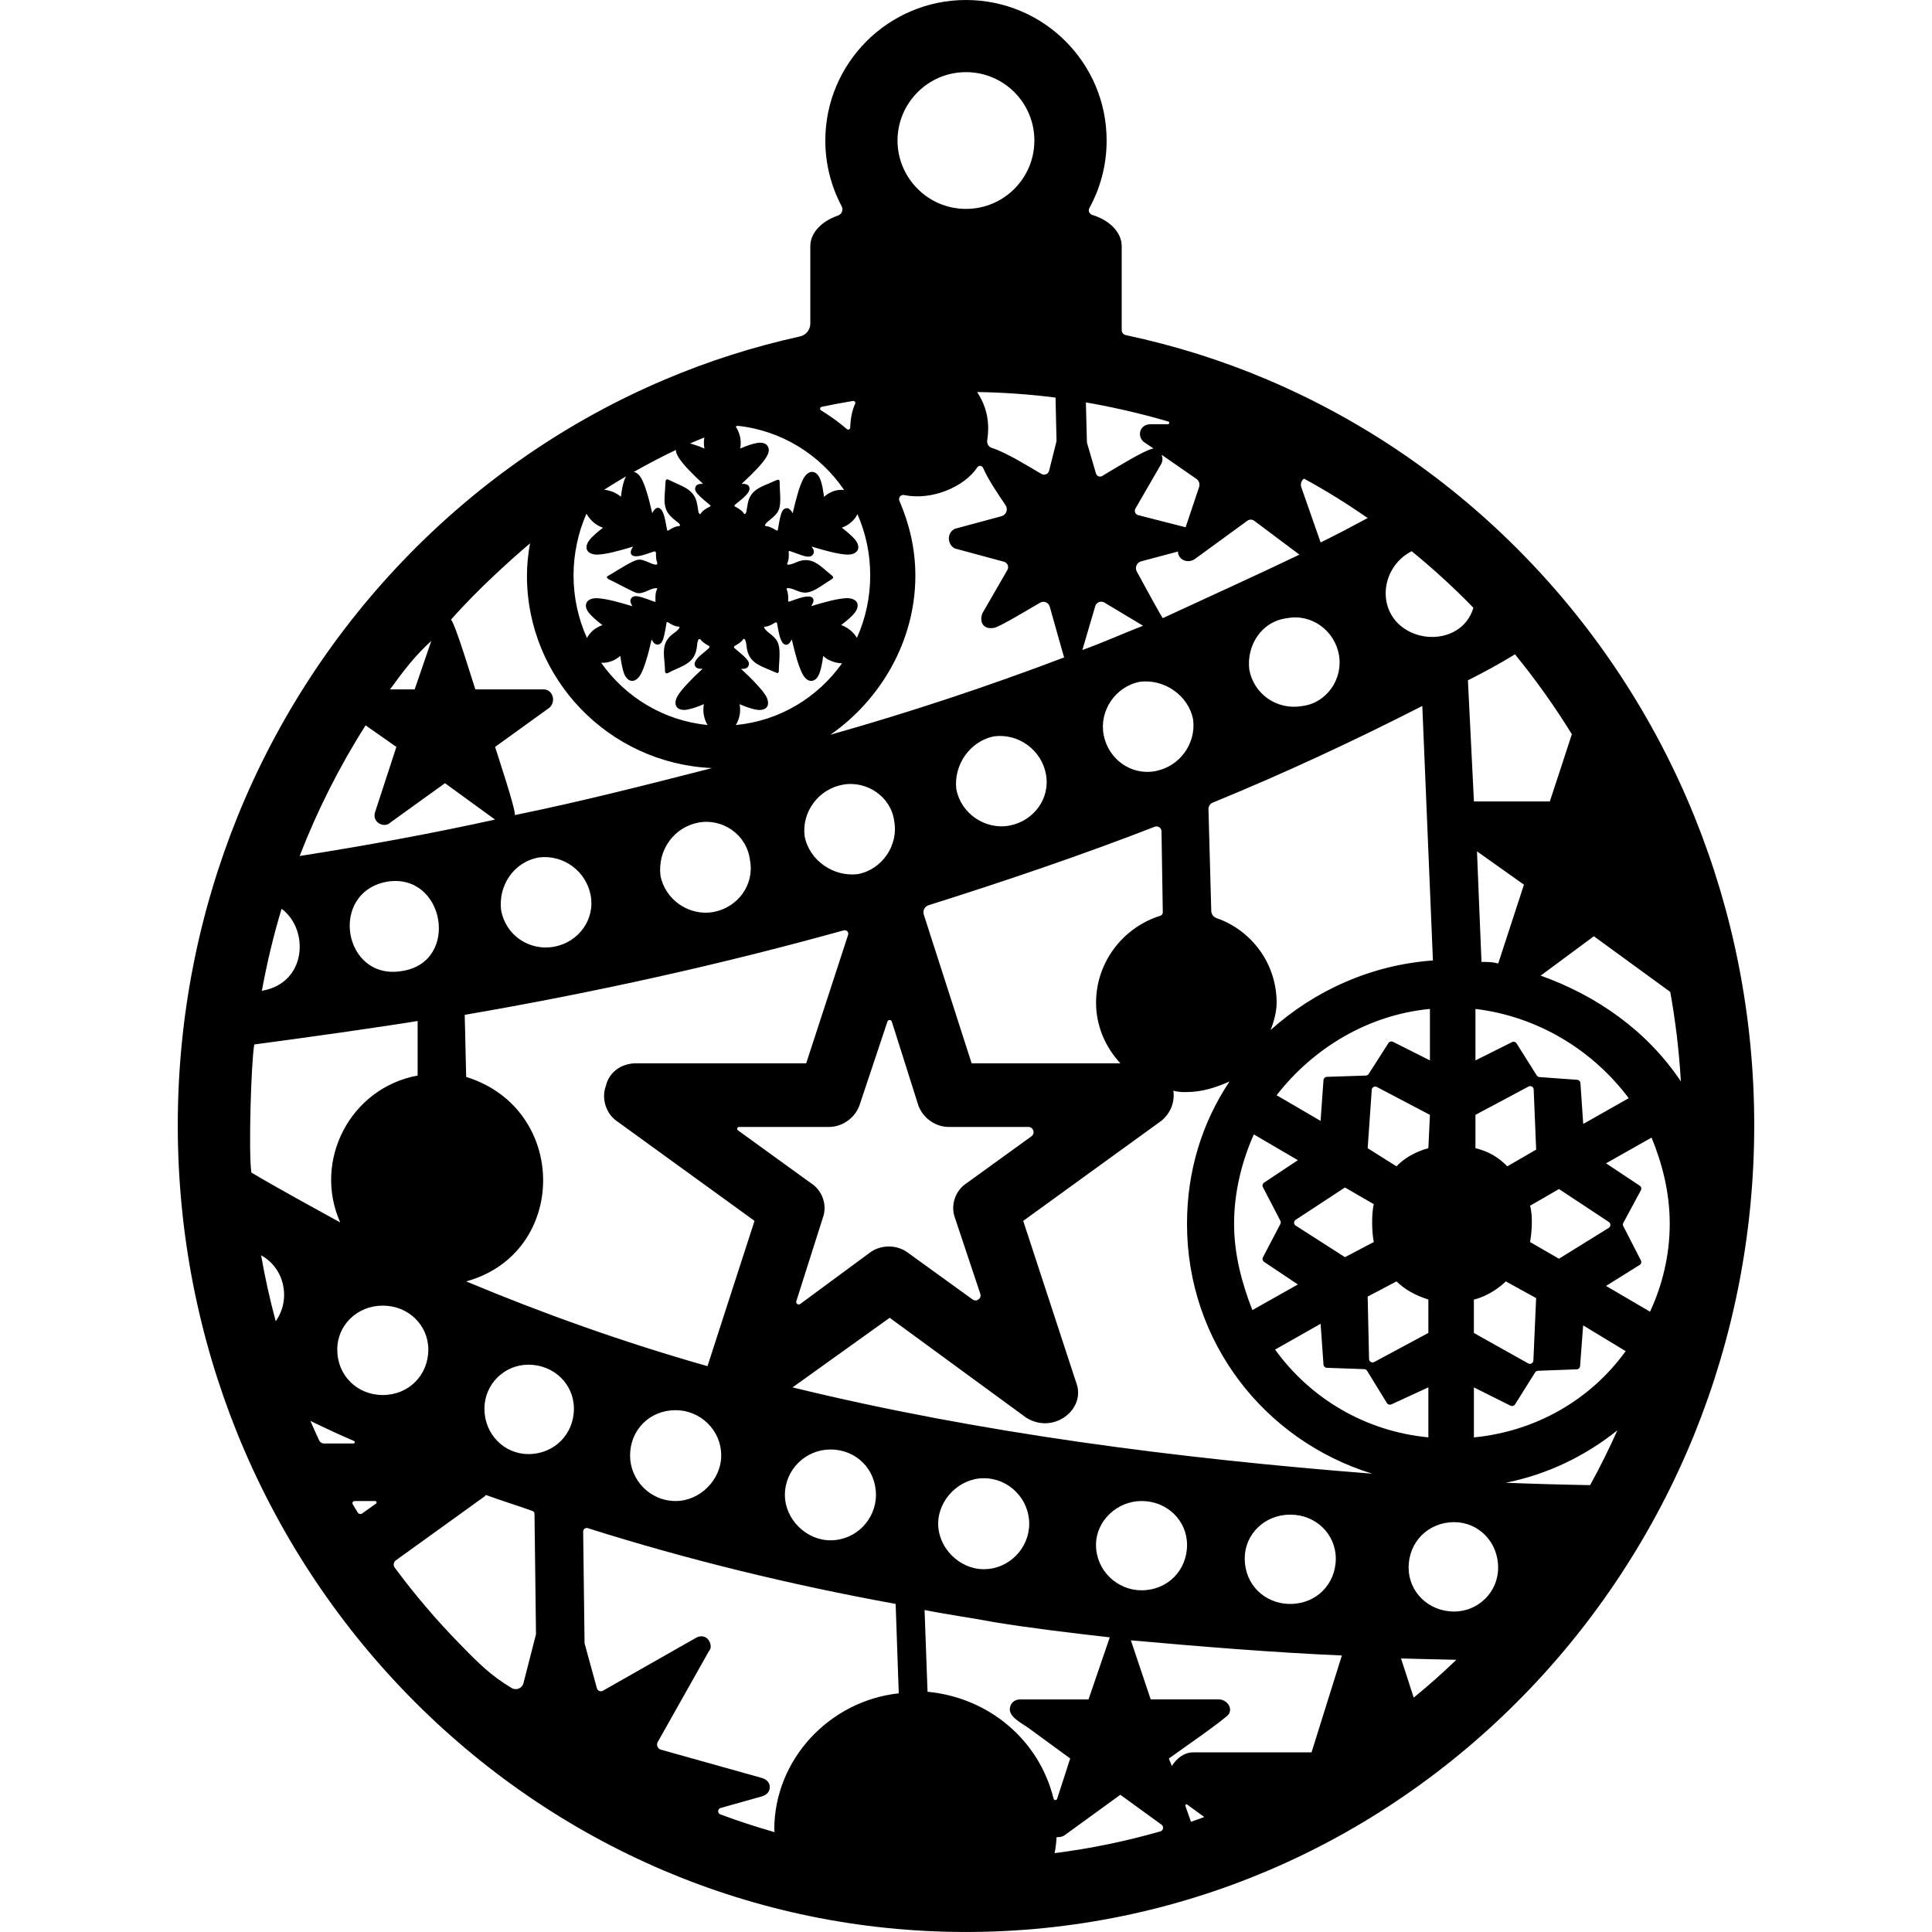 <?xml version="1.0" encoding="utf-8"?>
<!-- Generator: Adobe Illustrator 24.3.0, SVG Export Plug-In . SVG Version: 6.00 Build 0)  -->
<svg version="1.1" id="Слой_1" xmlns="http://www.w3.org/2000/svg" xmlns:xlink="http://www.w3.org/1999/xlink" x="0px" y="0px"
	 viewBox="0 0 720 720" style="enable-background:new 0 0 720 720;" xml:space="preserve">
<style type="text/css">
	.st0{fill-rule:evenodd;clip-rule:evenodd;}
</style>
<g>
	<path class="st0" d="M418.03,123.01c0,0.46,0.16,0.88,0.43,1.21c0.27,0.33,0.65,0.58,1.1,0.67c9.13,1.94,18.12,4.3,26.93,7.07
		c8.81,2.78,17.45,5.96,25.89,9.55c17.96,7.63,35.03,17.02,51,27.98c15.96,10.96,30.82,23.47,44.36,37.34
		c13.54,13.85,25.76,29.05,36.46,45.38c10.7,16.34,19.87,33.81,27.32,52.21c7.15,17.71,12.71,36.27,16.48,55.49
		c3.77,19.22,5.75,39.09,5.75,59.44c0,20.35-1.98,40.22-5.75,59.44c-3.77,19.22-9.33,37.78-16.48,55.49
		c-7.44,18.39-16.62,35.86-27.32,52.2c-10.7,16.34-22.92,31.55-36.46,45.4c-13.54,13.87-28.4,26.39-44.36,37.34
		c-15.96,10.96-33.03,20.35-51,27.98c-17.33,7.34-35.48,13.04-54.27,16.9c-18.79,3.86-38.23,5.89-58.13,5.89
		c-19.89,0-39.31-2.03-58.1-5.89c-18.79-3.86-36.93-9.56-54.26-16.9c-17.96-7.63-35.03-17.02-51-27.98s-30.82-23.47-44.36-37.34
		c-13.54-13.85-25.76-29.06-36.46-45.4c-10.7-16.34-19.87-33.81-27.32-52.2c-7.15-17.71-12.71-36.27-16.48-55.49
		s-5.75-39.09-5.75-59.44c0-20.35,1.98-40.22,5.75-59.44c3.77-19.22,9.33-37.78,16.48-55.49c7.44-18.41,16.62-35.88,27.32-52.21
		c10.7-16.34,22.92-31.53,36.46-45.38c13.54-13.87,28.4-26.39,44.36-37.34c15.96-10.96,33.03-20.35,51-27.98
		c8.08-3.44,16.34-6.51,24.77-9.2c8.42-2.69,17.01-5,25.73-6.93c1.12-0.25,2.09-0.86,2.77-1.71c0.68-0.84,1.09-1.91,1.09-3.06
		v-14.44V91.76c0-2.5,1.05-4.84,2.87-6.81c1.82-1.97,4.4-3.58,7.45-4.62c0.71-0.24,1.23-0.78,1.48-1.42
		c0.25-0.64,0.23-1.38-0.12-2.05c-1.94-3.65-3.46-7.56-4.5-11.66s-1.59-8.4-1.59-12.82c0-7.22,1.47-14.11,4.13-20.38
		s6.51-11.92,11.26-16.66c4.73-4.73,10.38-8.56,16.65-11.21C345.85,1.47,352.75,0,359.98,0c7.25,0,14.16,1.47,20.43,4.12
		c6.28,2.65,11.92,6.48,16.65,11.21c4.75,4.75,8.59,10.39,11.24,16.66s4.11,13.16,4.11,20.38c0,4.57-0.58,9-1.68,13.22
		s-2.71,8.24-4.76,11.97c-0.27,0.49-0.27,1.05-0.07,1.51c0.2,0.47,0.61,0.86,1.15,1.02c3.23,0.99,5.98,2.61,7.91,4.63
		c1.94,2.02,3.07,4.43,3.07,7.03v15.63V123.01z M274.97,158.69c-0.13,0.04-0.27,0.08-0.4,0.12c-0.13,0.04-0.27,0.08-0.4,0.12
		c0.35,0.5,0.65,1.06,0.92,1.68c0.27,0.62,0.5,1.3,0.69,2.05c0.17,0.73,0.26,1.48,0.27,2.23c0.01,0.75-0.06,1.51-0.19,2.26
		c0.62-0.27,1.21-0.51,1.78-0.73s1.12-0.41,1.64-0.58c0.75-0.25,1.69-0.55,2.65-0.72s1.93-0.21,2.74,0.06
		c0.31,0.1,0.59,0.24,0.83,0.43c0.24,0.19,0.44,0.42,0.6,0.69c0.4,0.63,0.47,1.33,0.35,2.01c-0.13,0.68-0.44,1.35-0.81,1.95
		c-0.33,0.58-0.8,1.25-1.42,2.02c-0.62,0.77-1.39,1.65-2.31,2.63c-0.73,0.77-1.55,1.6-2.47,2.51c-0.92,0.9-1.94,1.87-3.07,2.91
		c0.25-0.02,0.48-0.02,0.69-0.01s0.4,0.03,0.58,0.05c0.46,0.08,0.83,0.22,1.1,0.44c0.27,0.22,0.46,0.52,0.55,0.9
		c0.27,1-0.57,2.16-1.68,3.26c-1.12,1.1-2.51,2.12-3.36,2.85c-0.06,0.05-0.11,0.09-0.17,0.14c-0.06,0.05-0.12,0.1-0.18,0.14
		c-0.08,0.07-0.15,0.21-0.17,0.34c-0.03,0.13-0.01,0.25,0.05,0.28c0.6,0.3,1.11,0.59,1.56,0.88c0.45,0.29,0.83,0.58,1.14,0.86
		c0.17,0.17,0.33,0.34,0.47,0.51c0.14,0.17,0.26,0.33,0.36,0.5c0.03,0.06,0.12,0.09,0.21,0.1c0.09,0.01,0.17-0.01,0.21-0.06
		c0.25-0.34,0.36-0.57,0.43-0.84c0.07-0.28,0.09-0.6,0.18-1.12c0.04-0.23,0.08-0.47,0.12-0.7c0.04-0.23,0.08-0.45,0.12-0.64
		c0.35-2.54,1.38-4.15,2.8-5.33c1.42-1.18,3.24-1.92,5.16-2.7c0.29-0.12,1.05-0.46,1.77-0.78s1.42-0.61,1.57-0.61
		c0.19-0.02,0.37,0.05,0.49,0.16c0.12,0.12,0.19,0.28,0.17,0.45c0.02,0.67,0.04,1.34,0.06,2.02s0.05,1.34,0.09,2.02
		c0.21,3.19,0.09,5.08-0.45,6.48c-0.54,1.4-1.49,2.3-2.93,3.51c-0.47,0.4-0.88,0.7-1.24,1.01c-0.36,0.31-0.67,0.62-0.92,1.07
		c-0.06,0.12-0.06,0.25-0.01,0.36c0.05,0.11,0.15,0.19,0.29,0.2c0.67,0.04,1.37,0.26,2.04,0.57c0.67,0.31,1.31,0.69,1.88,1.05
		c0.1,0.07,0.23,0.07,0.33,0.03c0.1-0.04,0.18-0.13,0.2-0.25c0.17-0.94,0.35-2.05,0.54-3.11c0.2-1.07,0.42-2.1,0.71-2.91
		c0.17-0.54,0.38-0.98,0.65-1.32c0.27-0.34,0.6-0.57,1-0.68c0.37-0.1,0.7-0.09,1.02,0.04c0.32,0.13,0.63,0.38,0.94,0.76
		c0.12,0.13,0.22,0.29,0.33,0.46c0.11,0.17,0.21,0.37,0.33,0.58c0.35-1.5,0.67-2.86,0.99-4.1s0.63-2.35,0.93-3.35
		c0.38-1.31,0.76-2.41,1.12-3.34c0.36-0.93,0.71-1.68,1.03-2.27c0.35-0.58,0.8-1.18,1.35-1.64s1.19-0.76,1.92-0.74
		c0.69,0.04,1.27,0.37,1.74,0.83c0.47,0.46,0.82,1.06,1.07,1.63c0.17,0.42,0.35,0.9,0.51,1.44c0.16,0.54,0.32,1.13,0.45,1.79
		c0.1,0.54,0.19,1.11,0.29,1.72s0.19,1.24,0.29,1.89c0.21-0.19,0.43-0.37,0.66-0.55c0.23-0.17,0.46-0.34,0.69-0.49
		c0.4-0.25,0.83-0.48,1.26-0.68c0.43-0.2,0.88-0.37,1.32-0.51c0.54-0.15,1.09-0.26,1.63-0.32c0.55-0.06,1.1-0.07,1.63-0.03
		c0.06,0,0.11,0,0.15,0s0.08,0,0.12,0c-4.46-6.53-10.25-12.06-16.97-16.17C290.82,162.28,283.16,159.58,274.97,158.69L274.97,158.69
		L274.97,158.69z M262.5,163.04c-0.88,0.35-1.77,0.71-2.66,1.09c-0.89,0.37-1.78,0.76-2.69,1.14c0.31,0.08,0.63,0.16,0.95,0.26
		c0.33,0.1,0.66,0.2,1.01,0.32c0.52,0.17,1.07,0.37,1.64,0.58s1.17,0.46,1.78,0.73c-0.13-0.69-0.21-1.38-0.22-2.07
		C262.31,164.39,262.37,163.71,262.5,163.04L262.5,163.04L262.5,163.04z M251.89,167.68c-2.64,1.25-5.28,2.57-7.91,3.95
		c-2.63,1.37-5.23,2.8-7.79,4.24c0.6,0.1,1.14,0.42,1.62,0.86c0.48,0.44,0.88,0.98,1.19,1.52c0.33,0.58,0.67,1.33,1.03,2.25
		c0.36,0.93,0.74,2.03,1.12,3.32c0.31,1,0.62,2.11,0.93,3.35c0.32,1.24,0.64,2.6,0.99,4.1c0.17-0.37,0.35-0.67,0.52-0.93
		c0.17-0.25,0.35-0.46,0.52-0.61c0.5-0.46,1-0.57,1.45-0.43c0.45,0.14,0.86,0.52,1.16,1.04c0.33,0.54,0.61,1.28,0.84,2.1
		s0.43,1.74,0.58,2.62c0.08,0.41,0.16,0.81,0.23,1.22s0.15,0.81,0.22,1.22c0.02,0.11,0.09,0.19,0.18,0.23
		c0.09,0.04,0.2,0.04,0.29-0.02c0.59-0.37,1.26-0.78,1.97-1.1s1.44-0.55,2.14-0.55c0.07,0,0.14-0.07,0.19-0.15
		c0.05-0.08,0.08-0.17,0.05-0.23c-0.15-0.37-0.27-0.55-0.46-0.73c-0.19-0.18-0.45-0.34-0.88-0.68c-0.75-0.6-1.5-1.2-2.16-1.89
		c-0.66-0.69-1.23-1.47-1.61-2.41c-0.44-1.06-0.62-2.15-0.65-3.29c-0.04-1.14,0.06-2.33,0.15-3.58c0.06-0.61,0.09-1.33,0.12-2.02
		c0.03-0.7,0.07-1.38,0.15-1.94c0.04-0.21,0.18-0.37,0.36-0.46c0.18-0.08,0.39-0.08,0.56,0.03c0.56,0.27,1.12,0.54,1.68,0.8
		s1.13,0.52,1.71,0.77c1.27,0.58,2.47,1.12,3.53,1.8c1.06,0.68,1.99,1.48,2.7,2.58c0.48,0.73,0.79,1.55,1.01,2.4s0.36,1.73,0.49,2.6
		c0.09,0.53,0.1,0.83,0.16,1.08c0.06,0.25,0.16,0.46,0.42,0.79c0.03,0.04,0.11,0.06,0.2,0.05c0.08-0.01,0.16-0.04,0.19-0.1
		c0.1-0.17,0.22-0.34,0.36-0.5c0.14-0.17,0.3-0.34,0.47-0.51c0.32-0.28,0.71-0.57,1.17-0.86c0.46-0.29,1-0.59,1.61-0.91
		c0.07-0.04,0.11-0.1,0.12-0.17s-0.01-0.14-0.07-0.19c-0.75-0.64-1.65-1.37-2.5-2.1s-1.68-1.48-2.26-2.15
		c-0.38-0.42-0.65-0.83-0.8-1.22c-0.15-0.39-0.18-0.78-0.08-1.16c0.1-0.38,0.28-0.68,0.55-0.9c0.27-0.22,0.64-0.37,1.1-0.44
		c0.17-0.02,0.37-0.04,0.58-0.05s0.44-0.01,0.69,0.01c-1.13-1.04-2.15-2.01-3.07-2.91c-0.92-0.9-1.74-1.74-2.47-2.51
		c-0.92-0.98-1.69-1.85-2.31-2.63s-1.09-1.45-1.42-2.02c-0.23-0.38-0.41-0.76-0.55-1.11c-0.14-0.36-0.24-0.69-0.29-1
		c0-0.08-0.01-0.15-0.02-0.23C251.9,167.84,251.89,167.76,251.89,167.68L251.89,167.68L251.89,167.68z M233.31,177.52
		c-1.4,0.83-2.79,1.65-4.15,2.48c-1.36,0.83-2.7,1.67-4.01,2.51c0.37,0.04,0.74,0.09,1.12,0.16c0.38,0.07,0.76,0.17,1.15,0.3
		c0.73,0.21,1.43,0.5,2.1,0.86c0.66,0.36,1.29,0.79,1.87,1.29c0.08-0.65,0.17-1.28,0.27-1.87c0.1-0.6,0.21-1.16,0.3-1.7
		c0.13-0.65,0.29-1.26,0.45-1.81c0.16-0.55,0.34-1.04,0.51-1.46c0.06-0.13,0.13-0.27,0.19-0.4
		C233.18,177.76,233.25,177.64,233.31,177.52L233.31,177.52L233.31,177.52z M315.01,233.62c-0.23-0.13-0.48-0.26-0.74-0.37
		s-0.53-0.22-0.8-0.32c0.54-0.4,1.05-0.8,1.52-1.18c0.48-0.38,0.92-0.76,1.32-1.12c0.65-0.58,1.49-1.34,2.16-2.2
		c0.67-0.86,1.17-1.81,1.15-2.75c0-1.06-0.55-1.75-1.32-2.18s-1.76-0.59-2.64-0.59c-0.67,0.02-1.49,0.1-2.47,0.24
		s-2.13,0.37-3.45,0.68c-1.02,0.25-2.14,0.54-3.38,0.88c-1.24,0.34-2.58,0.73-4.04,1.2c0.21-0.35,0.38-0.65,0.52-0.93
		c0.13-0.27,0.23-0.51,0.29-0.73c0.08-0.35,0.07-0.64-0.01-0.9s-0.22-0.47-0.41-0.64c-0.17-0.13-0.38-0.24-0.63-0.31
		s-0.51-0.11-0.8-0.11c-0.97-0.02-2.22,0.27-3.5,0.66c-1.28,0.39-2.58,0.88-3.64,1.26c-0.11,0.04-0.21,0.02-0.29-0.05
		c-0.08-0.06-0.13-0.16-0.13-0.27c0.03-0.66,0.04-1.41-0.03-2.14c-0.07-0.73-0.22-1.45-0.51-2.06c-0.06-0.13-0.04-0.26,0.04-0.36
		c0.08-0.1,0.2-0.17,0.34-0.17c0.87,0.01,1.73,0.3,2.59,0.64c0.86,0.34,1.72,0.72,2.59,0.91c1.12,0.23,2.13,0.2,3.39-0.23
		s2.75-1.27,4.8-2.65c0.31-0.21,0.62-0.42,0.93-0.63c0.31-0.21,0.63-0.41,0.96-0.6l0.67-0.44l0.67-0.44
		c0.17-0.08,0.28-0.23,0.31-0.4s0-0.37-0.12-0.52c-0.21-0.23-0.66-0.61-1.13-1c-0.47-0.38-0.95-0.77-1.22-1
		c-1.42-1.25-2.78-2.43-4.27-3.19s-3.13-1.11-5.11-0.69c-0.84,0.18-1.67,0.56-2.5,0.9c-0.83,0.34-1.66,0.62-2.51,0.61
		c-0.11,0-0.2-0.07-0.24-0.16c-0.04-0.09-0.05-0.2,0.01-0.31c0.31-0.62,0.47-1.36,0.54-2.13s0.05-1.53,0-2.21
		c-0.01-0.1,0.04-0.18,0.11-0.23s0.16-0.07,0.25-0.04c0.41,0.13,0.82,0.27,1.22,0.41c0.4,0.14,0.8,0.28,1.2,0.43
		c0.71,0.27,1.37,0.51,1.96,0.71s1.13,0.35,1.62,0.45c0.54,0.1,1.02,0.12,1.44,0.06s0.77-0.23,1.06-0.52
		c0.27-0.27,0.43-0.58,0.49-0.93c0.06-0.35,0.01-0.74-0.14-1.19c-0.08-0.15-0.18-0.33-0.3-0.51c-0.12-0.19-0.25-0.38-0.38-0.57
		c1.48,0.46,2.85,0.86,4.11,1.2c1.26,0.34,2.4,0.63,3.42,0.88c1.31,0.31,2.45,0.53,3.44,0.68c0.99,0.15,1.81,0.23,2.49,0.24
		c0.62,0,1.18-0.07,1.68-0.2c0.5-0.13,0.93-0.34,1.28-0.61c0.33-0.23,0.58-0.52,0.75-0.85c0.17-0.33,0.25-0.71,0.25-1.11
		c0-0.37-0.08-0.77-0.24-1.2s-0.41-0.88-0.76-1.34c-0.27-0.37-0.61-0.75-1-1.15s-0.85-0.83-1.35-1.27c-0.4-0.37-0.84-0.74-1.3-1.12
		c-0.47-0.38-0.97-0.78-1.51-1.18c0.27-0.1,0.53-0.2,0.78-0.32c0.25-0.12,0.5-0.24,0.75-0.37c0.42-0.21,0.83-0.46,1.21-0.74
		s0.75-0.59,1.1-0.91c0.4-0.38,0.77-0.8,1.1-1.24c0.33-0.44,0.62-0.91,0.87-1.41l0.02-0.02l0.02-0.02c1.52,3.48,2.7,7.15,3.51,10.96
		s1.23,7.77,1.23,11.83c0,4.15-0.44,8.2-1.28,12.1c-0.84,3.9-2.08,7.65-3.68,11.18c-0.52-0.86-1.17-1.66-1.91-2.35
		S315.86,234.06,315.01,233.62L315.01,233.62L315.01,233.62z M218.57,191.43c0.25,0.48,0.57,0.97,0.95,1.46
		c0.38,0.49,0.82,0.98,1.32,1.46c0.35,0.33,0.71,0.62,1.1,0.9s0.8,0.52,1.25,0.75c0.23,0.13,0.48,0.25,0.74,0.36
		c0.26,0.11,0.53,0.2,0.8,0.3c-0.54,0.4-1.04,0.8-1.51,1.18c-0.47,0.38-0.9,0.76-1.3,1.12c-0.5,0.44-0.95,0.86-1.35,1.27
		s-0.73,0.79-1,1.15c-0.35,0.48-0.6,0.93-0.76,1.36c-0.16,0.43-0.24,0.83-0.24,1.22c0,1.04,0.56,1.72,1.33,2.14
		c0.77,0.42,1.76,0.59,2.63,0.59c0.67-0.02,1.5-0.1,2.49-0.24c0.99-0.15,2.13-0.37,3.44-0.68c1.02-0.25,2.14-0.54,3.39-0.88
		c1.24-0.34,2.6-0.73,4.08-1.2c-0.23,0.35-0.41,0.65-0.55,0.93c-0.13,0.28-0.22,0.53-0.26,0.76c-0.15,0.65,0,1.13,0.35,1.45
		c0.35,0.32,0.88,0.47,1.5,0.47c0.62,0.02,1.38-0.11,2.21-0.31s1.71-0.49,2.56-0.8c0.32-0.11,0.65-0.22,0.97-0.33
		c0.33-0.11,0.65-0.23,0.98-0.34c0.2-0.07,0.4-0.03,0.55,0.09c0.15,0.11,0.25,0.3,0.24,0.51c-0.02,0.59-0.02,1.23,0.04,1.85
		c0.06,0.62,0.19,1.23,0.41,1.76c0.07,0.17,0.04,0.36-0.05,0.5c-0.1,0.14-0.26,0.23-0.45,0.22c-0.53-0.04-1.02-0.19-1.52-0.39
		s-1.01-0.44-1.57-0.66c-0.81-0.33-1.44-0.58-2.02-0.72c-0.58-0.14-1.1-0.17-1.67-0.05c-0.96,0.15-2.79,1.1-4.62,2.14
		c-1.83,1.05-3.65,2.2-4.62,2.78l-0.92,0.54l-0.92,0.54c-0.42,0.21-0.45,0.47-0.31,0.71c0.14,0.24,0.45,0.46,0.7,0.6l0.79,0.38
		l0.79,0.38c0.81,0.38,2.74,1.41,4.62,2.37s3.69,1.84,4.27,1.94c0.52,0.1,0.98,0.09,1.48-0.01s1.02-0.28,1.68-0.53
		c0.67-0.26,1.36-0.6,2.05-0.86c0.69-0.26,1.39-0.45,2.08-0.41c0.09,0,0.15,0.06,0.18,0.13s0.03,0.16-0.01,0.23
		c-0.35,0.62-0.52,1.4-0.59,2.2c-0.07,0.8-0.05,1.62,0,2.32c0,0.08-0.03,0.14-0.08,0.18c-0.05,0.04-0.12,0.06-0.19,0.03
		c-0.93-0.31-2-0.73-3.07-1.11c-1.06-0.38-2.11-0.73-2.99-0.91c-0.56-0.12-1.05-0.14-1.47-0.07s-0.78,0.24-1.07,0.53
		c-0.27,0.27-0.43,0.57-0.49,0.91c-0.05,0.34,0,0.73,0.18,1.17c0.06,0.17,0.13,0.35,0.23,0.53c0.1,0.18,0.21,0.37,0.35,0.59
		c-1.48-0.46-2.84-0.85-4.08-1.2s-2.37-0.63-3.39-0.88c-1.31-0.31-2.44-0.53-3.42-0.68c-0.98-0.15-1.81-0.23-2.5-0.24
		c-1.81-0.02-3.09,0.59-3.64,1.56c-0.56,0.97-0.39,2.31,0.68,3.75c0.27,0.35,0.61,0.73,1,1.14c0.39,0.41,0.85,0.84,1.35,1.28
		c0.4,0.37,0.85,0.74,1.32,1.12c0.47,0.38,0.97,0.78,1.49,1.18c-0.27,0.1-0.53,0.19-0.78,0.3c-0.25,0.11-0.5,0.22-0.75,0.36
		c-0.42,0.23-0.84,0.48-1.23,0.75c-0.39,0.27-0.77,0.57-1.12,0.9c-0.38,0.37-0.73,0.75-1.04,1.16c-0.31,0.41-0.59,0.85-0.84,1.34
		c-1.6-3.55-2.85-7.3-3.7-11.2s-1.3-7.95-1.3-12.12c0-4.09,0.43-8.09,1.26-11.94C215.8,198.63,217.02,194.93,218.57,191.43
		L218.57,191.43L218.57,191.43z M224.04,246.99c1.02,0.06,2.03-0.06,3-0.32c0.97-0.26,1.9-0.68,2.77-1.22
		c0.23-0.15,0.46-0.32,0.69-0.49c0.23-0.17,0.45-0.34,0.66-0.51c0.1,0.65,0.19,1.28,0.29,1.87s0.21,1.16,0.32,1.7
		c0.13,0.65,0.28,1.26,0.43,1.81c0.15,0.55,0.32,1.04,0.49,1.46c0.35,0.79,0.87,1.55,1.53,2.01c0.66,0.46,1.47,0.62,2.39,0.22
		c0.38-0.17,0.77-0.44,1.13-0.81c0.37-0.37,0.71-0.83,1.02-1.38c0.33-0.58,0.67-1.33,1.03-2.25c0.36-0.93,0.74-2.03,1.12-3.32
		c0.31-1,0.63-2.11,0.95-3.35c0.32-1.24,0.65-2.6,0.98-4.1c0.27,0.5,0.6,1.05,1.02,1.43c0.43,0.38,0.96,0.59,1.63,0.42
		c0.4-0.12,0.72-0.35,0.99-0.68c0.26-0.34,0.48-0.78,0.67-1.32c0.27-0.82,0.49-1.87,0.7-2.95c0.2-1.08,0.39-2.2,0.56-3.14
		c0.02-0.11,0.09-0.18,0.18-0.22s0.19-0.03,0.29,0.03c0.58,0.37,1.25,0.78,1.96,1.1s1.45,0.54,2.15,0.55c0.09,0,0.17,0.05,0.21,0.11
		c0.05,0.07,0.06,0.15,0.02,0.23c-0.35,0.68-0.89,1.18-1.5,1.65s-1.27,0.92-1.88,1.48c-1.42,1.38-2.07,2.85-2.31,4.43
		c-0.25,1.58-0.09,3.26,0.08,5.06c0.02,0.37,0.05,0.72,0.08,1.07c0.03,0.35,0.06,0.7,0.08,1.04l0.04,0.86l0.04,0.86
		c0,0.19,0.1,0.37,0.24,0.48c0.14,0.12,0.34,0.17,0.53,0.13c0.19-0.06,0.52-0.21,0.85-0.38c0.33-0.17,0.67-0.35,0.88-0.47
		c0.33-0.13,0.63-0.28,0.93-0.42c0.3-0.14,0.59-0.27,0.88-0.39c1.85-0.83,3.55-1.59,4.88-2.76c1.33-1.17,2.28-2.73,2.63-5.15
		c0.08-0.56,0.11-1.07,0.18-1.55s0.18-0.93,0.4-1.37c0.08-0.16,0.24-0.25,0.4-0.27c0.16-0.01,0.33,0.05,0.44,0.19
		c0.36,0.49,0.86,0.92,1.39,1.31s1.12,0.72,1.66,1c0.16,0.08,0.25,0.23,0.26,0.39c0.02,0.16-0.04,0.32-0.17,0.44
		c-0.28,0.25-0.56,0.49-0.82,0.72s-0.52,0.45-0.77,0.67c-0.6,0.5-1.64,1.29-2.49,2.18c-0.84,0.89-1.48,1.88-1.25,2.78
		c0.1,0.38,0.28,0.68,0.56,0.9c0.28,0.22,0.65,0.37,1.13,0.44c0.17,0.02,0.36,0.04,0.56,0.05c0.2,0.01,0.42,0.01,0.67-0.01
		c-1.13,1.04-2.15,2.01-3.07,2.91c-0.91,0.9-1.72,1.74-2.43,2.51c-0.94,0.98-1.71,1.85-2.33,2.63c-0.62,0.77-1.09,1.45-1.44,2.02
		c-0.33,0.54-0.56,1.07-0.69,1.57c-0.13,0.5-0.17,0.97-0.12,1.39c0.12,1,0.65,1.61,1.38,1.95c0.73,0.34,1.64,0.41,2.51,0.31
		c0.44-0.06,0.94-0.15,1.49-0.29c0.55-0.13,1.14-0.31,1.78-0.52c0.52-0.17,1.07-0.37,1.64-0.58s1.17-0.46,1.78-0.73
		c-0.06,0.29-0.11,0.57-0.14,0.85c-0.03,0.28-0.05,0.56-0.05,0.85c-0.02,0.48-0.01,0.96,0.03,1.44s0.12,0.95,0.24,1.41
		c0.13,0.63,0.32,1.22,0.54,1.76c0.22,0.54,0.48,1.03,0.77,1.47c-8.17-0.79-15.83-3.38-22.57-7.38
		C234.38,258.82,228.56,253.41,224.04,246.99L224.04,246.99L224.04,246.99z M274.2,270.2c0.29-0.44,0.55-0.93,0.77-1.47
		c0.23-0.54,0.42-1.14,0.57-1.79c0.12-0.46,0.19-0.92,0.24-1.39c0.04-0.47,0.05-0.94,0.03-1.42c0-0.29-0.02-0.57-0.05-0.85
		c-0.03-0.28-0.08-0.56-0.14-0.85c0.62,0.27,1.21,0.51,1.78,0.73s1.12,0.41,1.64,0.58c0.63,0.21,1.23,0.38,1.78,0.52
		c0.55,0.13,1.05,0.23,1.49,0.29c0.88,0.1,1.81,0.03,2.54-0.31c0.73-0.34,1.27-0.96,1.38-1.95c0.04-0.42-0.01-0.89-0.14-1.39
		s-0.36-1.03-0.66-1.57c-0.35-0.58-0.83-1.25-1.45-2.02c-0.63-0.77-1.39-1.65-2.32-2.63c-0.71-0.77-1.53-1.6-2.45-2.51
		c-0.92-0.9-1.94-1.87-3.05-2.91c0.56,0.04,1.19,0.03,1.73-0.16s0.98-0.55,1.15-1.22c0.12-0.38,0.09-0.77-0.07-1.16
		c-0.15-0.39-0.43-0.8-0.82-1.22c-0.58-0.65-1.28-1.3-2.01-1.92c-0.73-0.62-1.48-1.23-2.15-1.81c-0.06-0.05-0.13-0.11-0.19-0.17
		c-0.06-0.06-0.13-0.11-0.2-0.17c-0.07-0.06-0.08-0.22-0.04-0.37s0.13-0.3,0.25-0.36c0.57-0.3,1.19-0.65,1.74-1.06
		c0.56-0.41,1.05-0.87,1.4-1.39c0.08-0.11,0.2-0.16,0.33-0.15c0.12,0.01,0.25,0.08,0.31,0.2c0.27,0.46,0.39,0.93,0.48,1.43
		c0.09,0.5,0.13,1.04,0.22,1.65c0.35,2.52,1.38,4.13,2.81,5.31c1.43,1.18,3.25,1.93,5.15,2.72c0.27,0.12,0.54,0.22,0.8,0.33
		s0.51,0.21,0.74,0.33l0.79,0.33l0.79,0.33c0.27,0.15,0.49,0.12,0.64-0.01s0.24-0.37,0.24-0.64l0.02-0.81l0.02-0.81
		c0.02-0.38,0.04-0.77,0.06-1.15c0.02-0.38,0.05-0.77,0.09-1.15c0.17-2.92,0.08-4.76-0.36-6.12c-0.43-1.36-1.2-2.26-2.38-3.29
		c-0.53-0.46-1.1-0.87-1.61-1.3c-0.51-0.43-0.97-0.9-1.3-1.49c-0.05-0.1-0.04-0.2,0.02-0.28c0.05-0.08,0.15-0.14,0.26-0.14
		c0.65-0.02,1.33-0.23,1.99-0.52c0.66-0.29,1.29-0.66,1.85-1.02c0.14-0.09,0.29-0.09,0.42-0.03s0.23,0.18,0.26,0.34
		c0.2,1.1,0.41,2.41,0.7,3.66c0.29,1.25,0.65,2.43,1.14,3.24c0.15,0.25,0.33,0.46,0.51,0.63c0.19,0.17,0.39,0.29,0.6,0.37
		c0.25,0.1,0.5,0.12,0.75,0.05c0.25-0.06,0.5-0.21,0.75-0.44c0.17-0.15,0.35-0.36,0.52-0.61c0.17-0.25,0.35-0.55,0.52-0.89
		c0.35,1.5,0.68,2.86,1,4.1c0.32,1.24,0.63,2.35,0.92,3.35c0.4,1.29,0.78,2.39,1.14,3.32c0.36,0.93,0.71,1.69,1.05,2.29
		c0.21,0.38,0.44,0.72,0.68,1.01c0.24,0.29,0.49,0.53,0.74,0.72c0.27,0.23,0.56,0.39,0.86,0.5c0.3,0.11,0.61,0.15,0.91,0.15
		c0.33-0.02,0.63-0.09,0.9-0.21c0.28-0.12,0.54-0.29,0.79-0.52c0.62-0.56,1.06-1.41,1.39-2.32s0.55-1.88,0.73-2.67
		c0.12-0.52,0.22-1.09,0.32-1.69c0.1-0.6,0.18-1.23,0.26-1.89c0.21,0.19,0.43,0.37,0.66,0.55c0.23,0.17,0.46,0.34,0.69,0.49
		c0.81,0.5,1.73,0.91,2.7,1.21c0.97,0.29,1.99,0.47,2.99,0.49c-4.54,6.38-10.38,11.75-17.12,15.72S282.35,269.43,274.2,270.2
		L274.2,270.2L274.2,270.2z M378.02,34.35c-2.31-2.31-5.05-4.17-8.1-5.46s-6.4-2-9.94-2c-3.52,0-6.87,0.71-9.91,2
		s-5.78,3.15-8.09,5.46c-2.31,2.31-4.18,5.05-5.48,8.1c-1.3,3.05-2.02,6.4-2.02,9.92s0.72,6.87,2.02,9.92
		c1.3,3.05,3.17,5.8,5.48,8.1c2.31,2.31,5.05,4.17,8.09,5.46s6.39,2,9.91,2c3.54,0,6.9-0.71,9.94-2s5.79-3.15,8.1-5.46
		c2.31-2.31,4.17-5.05,5.46-8.1s2-6.4,2-9.92s-0.71-6.87-2-9.92S380.33,36.66,378.02,34.35L378.02,34.35L378.02,34.35z
		 M404.68,149.97l0.19,7.47l0.19,7.47l1.69,5.78l1.69,5.78c0.15,0.5,0.51,0.86,0.94,1.03c0.44,0.17,0.95,0.15,1.39-0.12
		c2.48-1.49,6.43-3.9,10.14-6.01c3.71-2.11,7.18-3.91,8.69-4.17c0.06-0.01,0.09-0.05,0.1-0.1c0.01-0.05-0.01-0.1-0.06-0.13
		l-1.54-1.03l-1.54-1.03c-1.48-0.98-2-2.68-1.61-4.14c0.39-1.46,1.7-2.67,3.88-2.67h3.2h3.2c0.3,0,0.48-0.21,0.51-0.44
		c0.03-0.23-0.08-0.49-0.37-0.57c-5.51-1.63-11.24-3.09-16.57-4.3C413.5,151.59,408.57,150.62,404.68,149.97L404.68,149.97
		L404.68,149.97z M548.66,226.05c-3.56-3.65-7.22-7.19-10.99-10.63c-3.76-3.44-7.63-6.77-11.59-10c-6.15,3.17-9.51,9.22-9.67,15.24
		s2.88,12,9.52,15.04c4.27,1.96,9.29,2.22,13.63,0.71c4.34-1.51,7.99-4.78,9.53-9.89l-0.21-0.23L548.66,226.05z M509.7,193.05
		c-3.83-2.65-7.71-5.21-11.67-7.66c-3.95-2.45-7.97-4.79-12.07-7.02l0,0l0,0c-0.5,0.36-0.86,0.87-1.03,1.44s-0.18,1.18,0.03,1.77
		l3.6,10.29l3.6,10.29c3-1.48,5.93-2.97,8.84-4.48C503.91,196.16,506.79,194.62,509.7,193.05L509.7,193.05L509.7,193.05z
		 M393.37,148.17c-4.81-0.61-9.65-1.1-14.52-1.44s-9.78-0.56-14.72-0.63c1.88,2.82,3.07,5.73,3.67,8.73c0.6,3,0.6,6.09,0.1,9.27
		c-0.1,0.63,0.04,1.25,0.35,1.75c0.31,0.51,0.8,0.9,1.41,1.09c2.54,0.77,5.92,2.48,9.28,4.34c3.36,1.87,6.7,3.9,9.17,5.34
		c0.56,0.33,1.2,0.34,1.74,0.11c0.54-0.23,0.97-0.7,1.13-1.33l1.38-5.52l1.38-5.52l-0.19-8.09L393.37,148.17z M317.96,149.41
		c-1.98,0.33-3.95,0.67-5.91,1.04s-3.92,0.76-5.87,1.17c-0.32,0.07-0.51,0.31-0.55,0.58c-0.04,0.27,0.06,0.56,0.34,0.73
		c1.72,1.04,3.39,2.15,5,3.32c1.61,1.17,3.17,2.39,4.66,3.67c0.24,0.2,0.53,0.22,0.78,0.12c0.24-0.11,0.43-0.34,0.44-0.65
		c0.05-1.62,0.2-3.14,0.5-4.63c0.3-1.49,0.74-2.95,1.4-4.47c0.08-0.18-0.01-0.42-0.17-0.61
		C318.41,149.51,318.18,149.38,317.96,149.41z M197.53,202.5c-3.19,2.69-8.05,6.95-13.36,11.95s-11.08,10.77-16.1,16.48
		c0.81,0.79,2.76,6.34,4.67,12.17c1.91,5.83,3.77,11.93,4.41,13.81h12.73h12.73c1.6,0,2.8,1.05,3.28,2.42
		c0.48,1.37,0.24,3.06-1.05,4.35l-10.17,7.34l-10.17,7.34c0.4,1.31,2.38,7.26,4.18,13.09c1.8,5.83,3.44,11.52,3.17,12.31
		c12.44-2.54,24.74-5.36,36.97-8.33s24.38-6.08,36.54-9.19c-19.21-0.85-36.46-9.16-48.9-22.07c-12.44-12.91-20.08-30.4-20.08-49.59
		c0-2.09,0.11-4.13,0.3-6.13C196.88,206.43,197.17,204.46,197.53,202.5L197.53,202.5L197.53,202.5z M145.37,256.91h4.58h4.58
		l1.02-2.96l1.02-2.96l2.08-6.07l2.08-6.07c-3.14,2.86-5.72,5.65-8.15,8.58C150.14,250.37,147.87,253.45,145.37,256.91
		L145.37,256.91L145.37,256.91z M136.25,270.32c-4.89,7.68-9.39,15.61-13.49,23.74s-7.8,16.46-11.09,24.95
		c12.27-1.92,24.47-4,36.6-6.25c12.13-2.25,24.2-4.68,36.22-7.32l-9.33-6.78l-9.33-6.78l-10.19,7.34l-10.19,7.34
		c-1.1,1.1-2.84,1.1-4.14,0.34c-1.3-0.76-2.17-2.3-1.51-4.3l3.96-12.12l3.96-12.12l-5.73-4.02L136.25,270.32z M104.94,338.67
		c-1.5,4.98-2.87,10.02-4.09,15.12s-2.31,10.26-3.26,15.47l0.17-0.04l0.17-0.04c8.21-1.5,12.55-7.2,13.54-13.5
		C112.47,349.39,110.12,342.52,104.94,338.67L104.94,338.67L104.94,338.67z M94.75,389.24c-0.6,3.59-1.13,13.63-1.39,23.72
		c-0.25,10.09-0.23,20.22,0.31,24.01c5.17,3.07,11.07,6.41,16.86,9.63c5.79,3.22,11.49,6.34,16.26,8.97
		c-5.12-11.51-4.19-24.02,1.15-34.25c5.35-10.23,15.12-18.16,27.7-20.5v-10.16v-10.16c-5.92,0.98-16.9,2.61-28.51,4.28
		C115.51,386.43,103.25,388.13,94.75,389.24L94.75,389.24L94.75,389.24z M97.32,467.82c0.71,4.15,1.53,8.28,2.44,12.38
		c0.91,4.1,1.91,8.16,2.99,12.18c2.87-4.03,3.71-8.96,2.74-13.49C104.52,474.36,101.73,470.24,97.32,467.82L97.32,467.82
		L97.32,467.82z M115.67,529.53c0.53,1.22,1.08,2.43,1.62,3.65s1.1,2.43,1.67,3.65c0.16,0.34,0.41,0.62,0.71,0.81
		c0.3,0.19,0.66,0.3,1.03,0.3h5.5h5.5c0.27,0,0.44-0.18,0.49-0.39s-0.04-0.45-0.29-0.55c-2.74-1.17-5.46-2.39-8.16-3.64
		C121.04,532.11,118.35,530.83,115.67,529.53L115.67,529.53L115.67,529.53z M131.45,560.59c0.3,0.52,0.61,1.03,0.92,1.54
		c0.31,0.51,0.63,1.02,0.94,1.53c0.18,0.29,0.46,0.47,0.77,0.53c0.31,0.06,0.64,0,0.91-0.19l2.56-1.82l2.56-1.82
		c0.21-0.15,0.26-0.39,0.2-0.6c-0.07-0.2-0.25-0.37-0.51-0.37h-3.83h-3.83c-0.31,0-0.56,0.17-0.69,0.4
		C131.32,560.02,131.3,560.32,131.45,560.59z M147.53,581.49c-0.44,0.31-0.7,0.78-0.78,1.27c-0.08,0.49,0.03,1.02,0.35,1.45
		c3.73,5.03,7.61,9.92,11.65,14.66c4.04,4.74,8.23,9.34,12.58,13.77c3.6,3.7,6.47,6.62,9.42,9.21c2.95,2.59,5.98,4.84,9.91,7.22
		c0.85,0.51,1.83,0.54,2.66,0.21c0.83-0.34,1.51-1.04,1.75-2l2.34-9.12l2.34-9.12l-0.28-22.48l-0.28-22.48
		c0-0.22-0.07-0.42-0.2-0.59c-0.12-0.17-0.29-0.3-0.5-0.38c-2.98-1.07-5.84-2.02-8.7-2.97c-2.86-0.95-5.72-1.91-8.7-3l-0.29,0.29
		l-0.29,0.29l-16.5,11.9L147.53,581.49z M268.57,673.78c-0.58,0.16-0.9,0.66-0.92,1.16s0.24,1.02,0.81,1.23
		c3.31,1.24,6.65,2.41,10.03,3.51c3.37,1.1,6.78,2.14,10.22,3.12c-0.04-0.15-0.08-0.31-0.11-0.47c-0.03-0.16-0.05-0.32-0.05-0.49
		c0-12.99,5.1-24.98,13.44-34.07c8.35-9.1,19.95-15.3,32.95-16.72l-0.58-16.66l-0.58-16.66c-19.77-3.59-39.26-7.75-58.4-12.45
		s-37.95-9.97-56.34-15.78c-0.43-0.14-0.86-0.04-1.18,0.2c-0.32,0.24-0.54,0.63-0.53,1.08l0.26,20.82l0.26,20.82l2.3,8.37l2.3,8.37
		c0.13,0.48,0.47,0.84,0.89,1.01c0.42,0.17,0.91,0.16,1.34-0.08l17.51-9.95l17.51-9.95c0.58-0.29,1.29-0.43,2-0.37
		c0.71,0.07,1.41,0.35,1.97,0.9c0.58,0.58,1.01,1.42,1.15,2.27s0,1.69-0.58,2.27l-9.56,16.97l-9.56,16.97
		c-0.31,0.55-0.32,1.18-0.1,1.71s0.67,0.97,1.28,1.14l18.88,5.29l18.88,5.29c0.85,0.29,1.55,0.71,2.04,1.27
		c0.49,0.56,0.77,1.26,0.77,2.11s-0.28,1.56-0.77,2.13c-0.49,0.57-1.19,1-2.04,1.29l-7.74,2.17L268.57,673.78z M393.02,690.61
		c6.75-0.86,13.42-1.97,19.99-3.33c6.57-1.36,13.06-2.95,19.44-4.79c0.56-0.16,0.9-0.61,0.98-1.1c0.08-0.49-0.09-1.03-0.55-1.37
		l-7.68-5.58l-7.68-5.58l-10.48,7.61l-10.48,7.61c-0.56,0.29-0.98,0.43-1.4,0.5c-0.42,0.07-0.85,0.07-1.4,0.07
		c-0.06,1-0.14,2-0.26,2.99C393.37,688.64,393.22,689.63,393.02,690.61L393.02,690.61L393.02,690.61z M443.84,678.92
		c0.83-0.29,1.65-0.58,2.48-0.87c0.83-0.29,1.65-0.59,2.48-0.9l-3.18-2.32l-3.18-2.32c-0.18-0.13-0.39-0.11-0.53,0
		c-0.15,0.11-0.23,0.3-0.15,0.51l1.05,2.95L443.84,678.92z M526.85,632.66c2.75-2.25,5.44-4.54,8.09-6.89
		c2.64-2.35,5.24-4.75,7.8-7.21c-3.44-0.08-6.88-0.15-10.31-0.24c-3.43-0.08-6.87-0.17-10.31-0.26l2.37,7.3L526.85,632.66z
		 M592.59,553.47c1.83-3.32,3.59-6.69,5.28-10.09s3.32-6.85,4.88-10.35c-5.96,4.8-12.49,8.91-19.46,12.21
		c-6.97,3.3-14.39,5.79-22.12,7.34c5.23,0.21,10.46,0.38,15.7,0.53S587.34,553.37,592.59,553.47L592.59,553.47L592.59,553.47z
		 M626.41,403c-0.33-5.67-0.83-11.28-1.49-16.83c-0.66-5.56-1.49-11.06-2.47-16.52l-14.23-10.37l-14.23-10.37l-9.91,7.34l-9.91,7.34
		c10.39,3.71,20.27,8.82,29.15,15.37C612.19,385.5,620.06,393.51,626.41,403L626.41,403L626.41,403z M585.78,273.62
		c-3.21-5.21-6.59-10.3-10.12-15.26c-3.53-4.97-7.23-9.81-11.07-14.51c-2.85,1.75-5.69,3.39-8.6,4.99c-2.9,1.59-5.87,3.14-8.94,4.7
		l1.12,22.57l1.12,22.57h14.14h14.14l4.12-12.53L585.78,273.62z M149.99,361.84c-11.04,1.98-17.97-5.35-19.39-13.67
		s2.69-17.63,13.73-19.61c10.75-1.69,17.54,5.78,18.95,14.1C164.7,350.99,160.74,360.15,149.99,361.84L149.99,361.84L149.99,361.84z
		 M125.68,502.94c0-4.51,1.84-8.61,4.88-11.57c3.04-2.96,7.28-4.8,12.09-4.8c4.81,0,9.05,1.83,12.09,4.8
		c3.04,2.96,4.88,7.06,4.88,11.57c0,4.8-1.84,9.04-4.88,12.07c-3.04,3.04-7.28,4.87-12.09,4.87c-4.81,0-9.05-1.83-12.09-4.87
		C127.51,511.98,125.68,507.74,125.68,502.94L125.68,502.94L125.68,502.94z M561.17,477.54l5.65,3.11l5.65,3.11l-0.51,11.63
		l-0.51,11.63c-0.02,0.48-0.29,0.87-0.67,1.08c-0.37,0.21-0.85,0.24-1.27,0l-10.12-5.67l-10.12-5.67v-6.22v-6.22
		c2.52-0.6,4.92-1.72,6.98-2.98C558.32,480.07,560.03,478.67,561.17,477.54L561.17,477.54L561.17,477.54z M571.56,406.03l0.46,11.2
		l0.46,11.2l-5.37,3.11l-5.37,3.11c-1.79-1.79-3.54-3.17-5.45-4.26c-1.91-1.09-3.99-1.89-6.43-2.5v-6.21v-6.21l9.9-5.28l9.9-5.28
		c0.42-0.23,0.89-0.19,1.26,0.02S571.54,405.55,571.56,406.03z M611.51,469.71l-3.28-6.39l-3.28-6.39c-0.1-0.19-0.15-0.4-0.14-0.61
		c0-0.21,0.05-0.42,0.16-0.6l3.27-6.07l3.27-6.07c0.16-0.3,0.19-0.63,0.12-0.93s-0.26-0.58-0.54-0.77l-6.28-4.17l-6.28-4.17
		l8.48-4.8l8.48-4.8c1.96,4.8,3.65,9.88,4.86,15.24c1.2,5.36,1.91,11,1.91,16.92c0,5.92-0.71,11.7-1.99,17.2
		c-1.27,5.5-3.11,10.73-5.36,15.53l-8.19-4.8l-8.19-4.8l6.26-3.91l6.26-3.91c0.29-0.18,0.48-0.45,0.57-0.76
		C611.69,470.35,611.67,470.01,611.51,469.71z M570.21,449.34l5.39-3.11l5.39-3.11l9.29,6.14l9.29,6.14c0.4,0.26,0.59,0.68,0.58,1.1
		c-0.01,0.42-0.21,0.84-0.62,1.09l-9.27,5.75l-9.27,5.75l-5.39-3.11l-5.39-3.11c0.29-1.59,0.58-3.99,0.65-6.47
		S570.78,451.32,570.21,449.34L570.21,449.34L570.21,449.34z M550.43,317.27l8.75,6.21l8.75,6.21l-4.79,14.68l-4.79,14.68
		c-1.13-0.29-2.13-0.43-3.12-0.5s-1.98-0.07-3.12-0.07l-0.85-20.6L550.43,317.27z M606.98,409.26l-8.48,4.8l-8.48,4.8l-0.52-7.62
		l-0.52-7.62c-0.02-0.32-0.16-0.61-0.38-0.83s-0.5-0.36-0.83-0.38l-7.03-0.51l-7.03-0.51c-0.21-0.02-0.4-0.08-0.58-0.18
		c-0.17-0.1-0.32-0.25-0.43-0.42l-3.76-5.98l-3.76-5.98c-0.18-0.28-0.45-0.48-0.75-0.56c-0.3-0.08-0.63-0.06-0.93,0.09l-6.82,3.41
		l-6.82,3.41v-9.59v-9.59c11.6,1.4,22.48,5.21,32.17,10.92C591.71,392.61,600.19,400.23,606.98,409.26L606.98,409.26L606.98,409.26z
		 M549.28,535.68v-9.32v-9.32l6.82,3.41l6.82,3.41c0.3,0.15,0.63,0.17,0.93,0.09c0.3-0.08,0.57-0.28,0.75-0.56l3.75-5.97l3.75-5.97
		c0.11-0.18,0.27-0.33,0.45-0.43c0.18-0.1,0.39-0.17,0.6-0.17l7.23-0.27l7.23-0.27c0.33-0.01,0.63-0.15,0.85-0.36
		c0.22-0.21,0.37-0.51,0.39-0.84l0.57-7.59l0.57-7.59l7.92,4.8l7.92,4.8c-6.5,9.03-14.85,16.5-24.47,22
		C571.77,531.02,560.88,534.54,549.28,535.68L549.28,535.68L549.28,535.68z M541.93,567.26c4.52,0,8.62,1.83,11.58,4.87
		c2.97,3.04,4.8,7.27,4.8,12.07c0.02,4.51-1.82,8.61-4.79,11.57s-7.08,4.8-11.6,4.8c-4.81,0-9.05-1.83-12.09-4.8
		c-3.04-2.96-4.88-7.06-4.88-11.57c0-4.8,1.84-9.04,4.88-12.07C532.88,569.1,537.12,567.26,541.93,567.26L541.93,567.26
		L541.93,567.26z M475.19,502.94l8.48-4.8l8.48-4.8l0.54,7.6l0.54,7.6c0.02,0.33,0.17,0.63,0.39,0.84c0.22,0.22,0.52,0.35,0.86,0.36
		l6.97,0.25l6.97,0.25c0.22,0.01,0.43,0.07,0.61,0.18c0.18,0.11,0.34,0.26,0.45,0.44l3.69,6.01l3.69,6.01
		c0.17,0.28,0.44,0.47,0.73,0.56c0.3,0.09,0.62,0.07,0.92-0.06l6.9-3.18l6.9-3.18v9.32v9.32c-11.87-1.13-22.9-4.8-32.59-10.45
		S481.69,511.97,475.19,502.94L475.19,502.94L475.19,502.94z M436.72,658.14l-0.56-1.4l-0.56-1.4c1.37-1,6.7-4.72,11.82-8.4
		c5.12-3.68,10.03-7.32,10.53-8.17c0.77-1.25,0.53-2.61-0.25-3.66s-2.08-1.79-3.45-1.79h-12.71h-12.71l-3.69-11.01l-3.69-11.01
		c12.73,1.13,25.74,2.26,38.9,3.24s26.44,1.83,39.73,2.41L494.42,635l-5.65,18.06h-22.06h-22.06c-1.69,0-3.24,0.57-4.58,1.48
		C438.72,655.47,437.59,656.73,436.72,658.14L436.72,658.14L436.72,658.14z M408.45,575.72c0-4.5,1.98-8.58,5.09-11.54
		s7.35-4.79,11.87-4.79c4.81,0,9.05,1.83,12.09,4.79c3.04,2.96,4.88,7.04,4.88,11.54c0,4.8-1.84,9.04-4.88,12.07
		c-3.04,3.04-7.28,4.87-12.09,4.87c-4.52,0-8.76-1.83-11.87-4.87C410.43,584.76,408.45,580.52,408.45,575.72L408.45,575.72
		L408.45,575.72z M349.63,567.84c0-4.51,1.98-8.75,5.09-11.86c3.11-3.11,7.35-5.09,11.87-5.09c4.81,0,9.05,1.98,12.09,5.09
		c3.04,3.11,4.88,7.34,4.88,11.86s-1.84,8.75-4.88,11.86c-3.04,3.11-7.28,5.09-12.09,5.09c-4.52,0-8.76-1.98-11.87-5.09
		S349.63,572.35,349.63,567.84L349.63,567.84L349.63,567.84z M383.37,644.03l7.73,5.65l7.73,5.65l-2.43,7.51l-2.43,7.51
		c-0.11,0.34-0.4,0.5-0.69,0.49s-0.57-0.19-0.65-0.53c-2.68-10.92-8.69-20.34-16.9-27.29c-8.21-6.96-18.61-11.46-30.06-12.55
		l-0.56-15.24L344.56,600c4.23,0.85,8.47,1.56,12.79,2.27s8.7,1.42,13.22,2.27c6.79,1.11,13.86,2.1,21.07,3.03
		s14.57,1.78,21.94,2.62l-3.96,11.57l-3.96,11.57h-12.73h-12.73c-1.13,0-2.01,0.36-2.64,0.91c-0.63,0.55-1.01,1.3-1.17,2.09
		c-0.35,1.75,0.75,3.2,2.26,4.45C380.14,642.02,382.06,643.07,383.37,644.03L383.37,644.03L383.37,644.03z M497.81,580.83
		c0,4.8-1.84,9.03-4.88,12.06s-7.28,4.85-12.09,4.85c-4.81,0-9.05-1.83-12.09-4.85s-4.88-7.25-4.88-12.06
		c0-4.51,1.84-8.61,4.88-11.57s7.28-4.8,12.09-4.8c4.81,0,9.05,1.83,12.09,4.8S497.81,576.31,497.81,580.83L497.81,580.83
		L497.81,580.83z M326.44,557.12c0,4.51-1.84,8.74-4.88,11.84c-3.04,3.1-7.28,5.07-12.09,5.07c-4.52,0-8.76-1.97-11.87-5.07
		c-3.11-3.1-5.09-7.32-5.09-11.84c0-4.8,1.98-9.04,5.09-12.07s7.35-4.87,11.87-4.87c4.81,0,9.05,1.83,12.09,4.87
		C324.6,548.08,326.44,552.32,326.44,557.12L326.44,557.12L326.44,557.12z M295.36,517.04l18.1-12.97l18.1-12.97L357,509.72
		l25.45,18.62c5.14,3.19,10.72,2.39,14.56-0.43s5.94-7.66,4.09-12.56l-9.89-30.18l-9.89-30.18l25.73-18.64l25.73-18.64
		c1.69-1.4,2.96-3.09,3.74-5c0.77-1.9,1.05-4.02,0.76-6.26c0.85,0.27,1.69,0.4,2.47,0.47c0.78,0.07,1.49,0.07,2.07,0.07
		c3.1,0,5.92-0.42,8.61-1.13c2.69-0.71,5.24-1.7,7.78-2.83c-5.1,7.63-9.06,15.96-11.75,24.85c-2.69,8.89-4.1,18.34-4.1,28.22
		c0,22.02,7.21,42.19,19.45,58.41c12.23,16.22,29.49,28.49,49.57,34.69c-35.77-2.79-72.34-6.56-108.68-11.77
		C366.37,532.22,330.25,525.57,295.36,517.04L295.36,517.04L295.36,517.04z M275,421.23c-0.27-0.2-0.34-0.51-0.25-0.77
		c0.09-0.26,0.32-0.48,0.66-0.48h16.76h16.76c2.54,0,4.94-0.85,6.92-2.25c1.98-1.41,3.54-3.38,4.39-5.62l5.24-15.7l5.24-15.7
		c0.13-0.39,0.48-0.59,0.82-0.58c0.34,0,0.68,0.2,0.81,0.6l4.97,15.69l4.97,15.69c0.85,2.25,2.4,4.22,4.39,5.62
		c1.98,1.41,4.39,2.25,6.92,2.25h14.82h14.82c0.94,0,1.6,0.6,1.84,1.34c0.24,0.74,0.05,1.61-0.71,2.16l-12,8.68l-12,8.68
		c-2.25,1.42-3.8,3.54-4.57,5.87c-0.77,2.33-0.77,4.87,0.07,7.11L360.6,468l4.73,14.16c0.29,0.86-0.06,1.66-0.67,2.1
		s-1.47,0.54-2.21,0.01l-12.07-8.73l-12.07-8.73c-2.04-1.52-4.55-2.28-7.06-2.28s-5.02,0.76-7.06,2.28l-12.98,9.57l-12.98,9.57
		c-0.37,0.27-0.8,0.23-1.11,0.01c-0.31-0.22-0.49-0.62-0.35-1.05l4.94-15.54l4.94-15.54c0.85-2.25,0.85-4.78,0.07-7.11
		c-0.78-2.33-2.34-4.45-4.61-5.87l-13.56-9.81L275,421.23z M206.53,352.81c-4.81,0.85-9.33-0.28-12.86-2.74
		c-3.53-2.46-6.07-6.27-6.91-10.78c-0.58-4.51,0.55-9.03,3.02-12.63c2.47-3.6,6.29-6.28,11.1-7.12c4.54-0.56,8.92,0.71,12.39,3.25
		c3.46,2.54,6,6.34,6.85,10.85c0.85,4.51-0.28,8.89-2.75,12.34C214.89,349.43,211.07,351.97,206.53,352.81L206.53,352.81
		L206.53,352.81z M279.51,320.65c0.85,4.51-0.29,8.9-2.76,12.36c-2.48,3.46-6.29,6.01-10.81,6.85s-9.04-0.29-12.65-2.76
		c-3.61-2.47-6.3-6.29-7.16-10.8c-0.56-4.8,0.72-9.32,3.27-12.84c2.55-3.53,6.37-6.06,10.89-6.91s9.05,0.29,12.59,2.83
		C276.4,311.92,278.95,315.87,279.51,320.65L279.51,320.65L279.51,320.65z M432.98,169.54l6.44,4.46l6.44,4.46
		c0.49,0.34,0.83,0.82,1.01,1.35c0.18,0.53,0.19,1.12,0,1.69l-2.51,7.5l-2.51,7.5l-8.84-2.26l-8.84-2.26
		c-0.53-0.14-0.93-0.51-1.12-0.97c-0.19-0.46-0.18-1,0.09-1.48l4.84-8.37l4.84-8.37c0.25-0.51,0.38-1.02,0.4-1.53
		c0.02-0.51-0.07-1.03-0.27-1.55c-0.02-0.05-0.01-0.09,0.01-0.13C432.95,169.55,432.98,169.54,432.98,169.54z M403.37,242.23
		l2.4-8.17l2.4-8.17c0.21-0.73,0.74-1.26,1.38-1.5c0.64-0.25,1.38-0.22,2.04,0.17l7.2,4.32l7.2,4.32c-3.67,1.4-7.35,2.96-11.09,4.51
		C411.15,239.27,407.33,240.83,403.37,242.23L403.37,242.23L403.37,242.23z M430.53,287.38c-4.54,0.85-8.92-0.29-12.39-2.76
		c-3.46-2.47-6-6.29-6.85-10.8s0.28-9.03,2.75-12.63s6.29-6.28,10.83-7.12c4.52-0.56,9.04,0.72,12.64,3.26
		c3.6,2.54,6.28,6.34,7.13,10.84c0.58,4.53-0.69,8.91-3.24,12.37C438.87,284,435.05,286.53,430.53,287.38L430.53,287.38
		L430.53,287.38z M376.21,307.67c-4.52,0.85-9.04-0.28-12.65-2.74c-3.61-2.46-6.3-6.27-7.16-10.78c-0.56-4.51,0.72-9.03,3.27-12.63
		s6.37-6.28,10.89-7.12c4.52-0.56,8.91,0.71,12.37,3.25c3.47,2.54,6.02,6.34,6.86,10.85s-0.29,8.89-2.76,12.34
		C384.55,304.28,380.73,306.82,376.21,307.67L376.21,307.67L376.21,307.67z M309.47,273.81c9.33-6.47,17.24-15.22,22.83-25.37
		c5.58-10.16,8.83-21.73,8.83-33.88c0-5.04-0.56-9.85-1.58-14.48c-1.02-4.63-2.51-9.09-4.36-13.43c-0.25-0.59-0.12-1.2,0.23-1.63
		s0.93-0.67,1.56-0.54c5.1,1.09,10.71,0.32,15.64-1.62c4.93-1.94,9.19-5.06,11.58-8.67c0.28-0.42,0.73-0.6,1.15-0.57
		c0.43,0.04,0.83,0.3,1.03,0.76c0.85,2.04,2.29,4.56,3.85,7.04c1.55,2.49,3.22,4.94,4.52,6.87c0.51,0.76,0.58,1.67,0.29,2.44
		c-0.29,0.77-0.93,1.41-1.82,1.65l-8.68,2.34l-8.68,2.34c-1.62,0.81-2.3,2.31-2.24,3.77c0.06,1.46,0.87,2.9,2.24,3.57l9.14,2.47
		l9.14,2.47c0.67,0.18,1.16,0.65,1.4,1.23c0.24,0.58,0.22,1.26-0.12,1.86l-4.68,8.11l-4.68,8.11c-0.62,1.83-0.41,3.34,0.41,4.31
		c0.82,0.97,2.26,1.38,4.13,0.99c1.02-0.22,3.94-1.77,7.27-3.66c3.33-1.89,7.06-4.11,9.71-5.67c0.7-0.41,1.5-0.44,2.18-0.17
		c0.68,0.27,1.24,0.85,1.46,1.63c0.85,3.04,2.14,7.64,3.24,11.54c1.1,3.9,2.02,7.11,2.11,7.39c-14.14,5.36-28.42,10.44-42.91,15.24
		S324.46,269.59,309.47,273.81L309.47,273.81L309.47,273.81z M314.01,292.45c4.52-0.85,9.04,0.28,12.57,2.74
		c3.53,2.46,6.08,6.27,6.66,10.78c0.85,4.51-0.29,9.04-2.76,12.65c-2.48,3.61-6.29,6.3-10.81,7.14c-4.52,0.56-9.05-0.72-12.66-3.27
		c-3.61-2.55-6.3-6.36-7.15-10.87c-0.56-4.51,0.72-8.89,3.27-12.34C305.67,295.83,309.49,293.29,314.01,292.45L314.01,292.45
		L314.01,292.45z M417.53,396.27h-27.72H362.1l-8.92-27.73l-8.92-27.73c-0.23-0.72-0.15-1.48,0.18-2.1
		c0.32-0.63,0.89-1.13,1.62-1.36c14.4-4.54,28.65-9.21,42.71-14.06c14.06-4.85,27.94-9.9,41.58-15.19c0.6-0.23,1.22-0.13,1.7,0.19
		c0.47,0.32,0.8,0.86,0.81,1.5l0.24,15.12l0.24,15.12c0,0.29-0.09,0.55-0.25,0.77c-0.16,0.22-0.39,0.38-0.66,0.47
		c-6.83,2.13-12.82,6.38-17.1,12.04c-4.28,5.65-6.86,12.71-6.86,20.43c0,4.23,0.85,8.32,2.4,12.13S414.68,393.18,417.53,396.27
		L417.53,396.27L417.53,396.27z M433.34,230.36c-0.28-0.28-1.92-3.21-3.89-6.77c-1.96-3.57-4.25-7.77-5.8-10.6
		c-0.41-0.75-0.41-1.58-0.11-2.29c0.3-0.71,0.91-1.28,1.73-1.5l6.86-1.83l6.86-1.83c0,1.5,0.88,2.65,2.09,3.21
		c1.22,0.56,2.77,0.52,4.14-0.37l9.82-7.16l9.82-7.16c0.38-0.28,0.83-0.41,1.28-0.41c0.45,0,0.89,0.15,1.27,0.43l8.43,6.31
		l8.42,6.31c-8.21,3.94-16.7,7.89-25.26,11.83C450.45,222.47,441.82,226.42,433.34,230.36L433.34,230.36L433.34,230.36z
		 M498.96,243.92c0.85,4.51-0.29,9.03-2.76,12.56c-2.48,3.53-6.29,6.06-10.81,6.62c-4.81,0.85-9.34-0.28-12.88-2.74
		c-3.54-2.46-6.09-6.27-6.93-10.78c-0.56-4.51,0.58-9.03,3.05-12.56s6.29-6.08,11.1-6.65c4.52-0.85,8.91,0.29,12.37,2.76
		S498.12,239.4,498.96,243.92L498.96,243.92L498.96,243.92z M473.5,383.86c0.58-1.4,1.14-3.09,1.57-4.86c0.42-1.76,0.7-3.6,0.7-5.29
		c0-7.28-2.32-14.04-6.29-19.54s-9.57-9.76-16.13-12.03c-0.57-0.2-1.05-0.56-1.39-1.03c-0.34-0.47-0.54-1.04-0.56-1.64l-0.52-18.96
		l-0.52-18.96c-0.01-0.53,0.14-1.04,0.41-1.46c0.28-0.42,0.68-0.77,1.17-0.97c13.57-5.56,26.87-11.38,39.89-17.41
		c13.02-6.03,25.76-12.25,38.22-18.62l1.98,47.42l1.98,47.42c-11.6,0.85-22.62,3.66-32.79,8.1
		C491.04,370.46,481.71,376.52,473.5,383.86L473.5,383.86L473.5,383.86z M517.45,388.69l-3.69,5.77l-3.69,5.77
		c-0.12,0.18-0.27,0.33-0.45,0.43s-0.39,0.16-0.6,0.17l-7.27,0.24l-7.27,0.24c-0.33,0.01-0.63,0.15-0.86,0.36
		c-0.22,0.22-0.37,0.51-0.4,0.85l-0.54,7.6l-0.54,7.6l-8.19-4.78l-8.19-4.78c6.79-8.74,15.27-16.22,24.96-21.8
		c9.68-5.58,20.57-9.25,32.17-10.36v9.59v9.59l-6.88-3.46l-6.88-3.46c-0.3-0.15-0.63-0.18-0.93-0.09
		C517.9,388.22,517.63,388.41,517.45,388.69z M520.43,434.66l-5.37-3.38l-5.37-3.38l0.76-10.88l0.76-10.88
		c0.03-0.47,0.3-0.84,0.66-1.05c0.36-0.2,0.82-0.23,1.24-0.01l9.89,5.2l9.89,5.2l-0.29,6.21l-0.29,6.21
		c-2.83,0.75-5.25,1.85-7.24,3.06C523.08,432.17,521.52,433.49,520.43,434.66L520.43,434.66L520.43,434.66z M520.43,477.54
		c1.54,1.46,3.14,2.7,5.03,3.8c1.9,1.1,4.1,2.06,6.85,2.96v6.22v6.22l-10.09,5.42l-10.09,5.42c-0.43,0.23-0.9,0.19-1.27-0.02
		c-0.37-0.22-0.63-0.61-0.65-1.09l-0.26-11.64l-0.26-11.64l5.37-2.82L520.43,477.54z M482.87,454.58l9.18-6.02l9.18-6.02l5.37,3.11
		l5.37,3.11c-0.44,1.79-0.63,4.41-0.61,7.04c0.02,2.63,0.24,5.26,0.61,7.07l-5.37,2.82l-5.37,2.82l-9.18-5.88l-9.18-5.88
		c-0.4-0.25-0.6-0.67-0.6-1.09C482.28,455.25,482.48,454.84,482.87,454.58z M477.15,456.16l-3.25,6.21l-3.25,6.21
		c-0.15,0.29-0.18,0.62-0.11,0.92c0.08,0.3,0.26,0.57,0.54,0.76l6.3,4.21l6.3,4.21l-8.48,4.78l-8.48,4.78
		c-1.98-5.07-3.68-10.29-4.89-15.65c-1.21-5.36-1.92-10.86-1.92-16.51c0-5.92,0.71-11.7,1.99-17.28c1.27-5.58,3.11-10.95,5.36-16.04
		l8.21,4.8l8.21,4.8l-6.3,4.19l-6.3,4.19c-0.28,0.18-0.46,0.46-0.54,0.76s-0.05,0.63,0.11,0.92l3.25,6.25l3.25,6.25
		c0.1,0.19,0.15,0.39,0.15,0.6C477.29,455.77,477.24,455.97,477.15,456.16z M213.88,524.96c0,4.78-1.84,9.02-4.88,12.06
		c-3.04,3.04-7.28,4.88-12.09,4.88c-4.52-0.02-8.62-1.86-11.58-4.9c-2.97-3.04-4.8-7.26-4.8-12.05c0-4.51,1.84-8.61,4.8-11.57
		c2.97-2.96,7.06-4.8,11.58-4.8c4.81,0,9.05,1.83,12.09,4.8C212.04,516.35,213.88,520.44,213.88,524.96L213.88,524.96L213.88,524.96
		z M268.77,542.44c0,4.51-1.98,8.75-5.09,11.86c-3.11,3.11-7.35,5.09-11.87,5.09c-4.83,0-9.08-1.98-12.12-5.09
		c-3.04-3.11-4.88-7.34-4.88-11.86c0-4.8,1.84-9.03,4.88-12.06c3.04-3.03,7.29-4.85,12.12-4.85c4.52,0,8.76,1.83,11.87,4.85
		S268.77,537.64,268.77,542.44L268.77,542.44L268.77,542.44z M263.66,509.13c-15.83-4.5-31.24-9.43-46.22-14.73
		c-14.99-5.29-29.56-10.94-43.71-16.86c19.04-5.23,28.64-21.3,28.68-37.55s-9.48-32.69-28.68-38.65l-0.27-11.57l-0.27-11.57
		c24.18-4.15,48.09-8.86,71.65-14.1s46.79-11.05,69.6-17.39c0.51-0.14,1,0.03,1.32,0.36c0.32,0.33,0.47,0.83,0.3,1.33l-7.81,23.93
		l-7.81,23.93h-31.68h-31.68c-2.83,0-5.37,0.85-7.34,2.33c-1.98,1.48-3.39,3.61-3.97,6.16c-0.85,2.25-0.85,4.78-0.14,7.11
		c0.71,2.32,2.12,4.44,4.1,5.84l25.73,18.64l25.73,18.64l-8.77,27.07L263.66,509.13z"/>
</g>
</svg>
